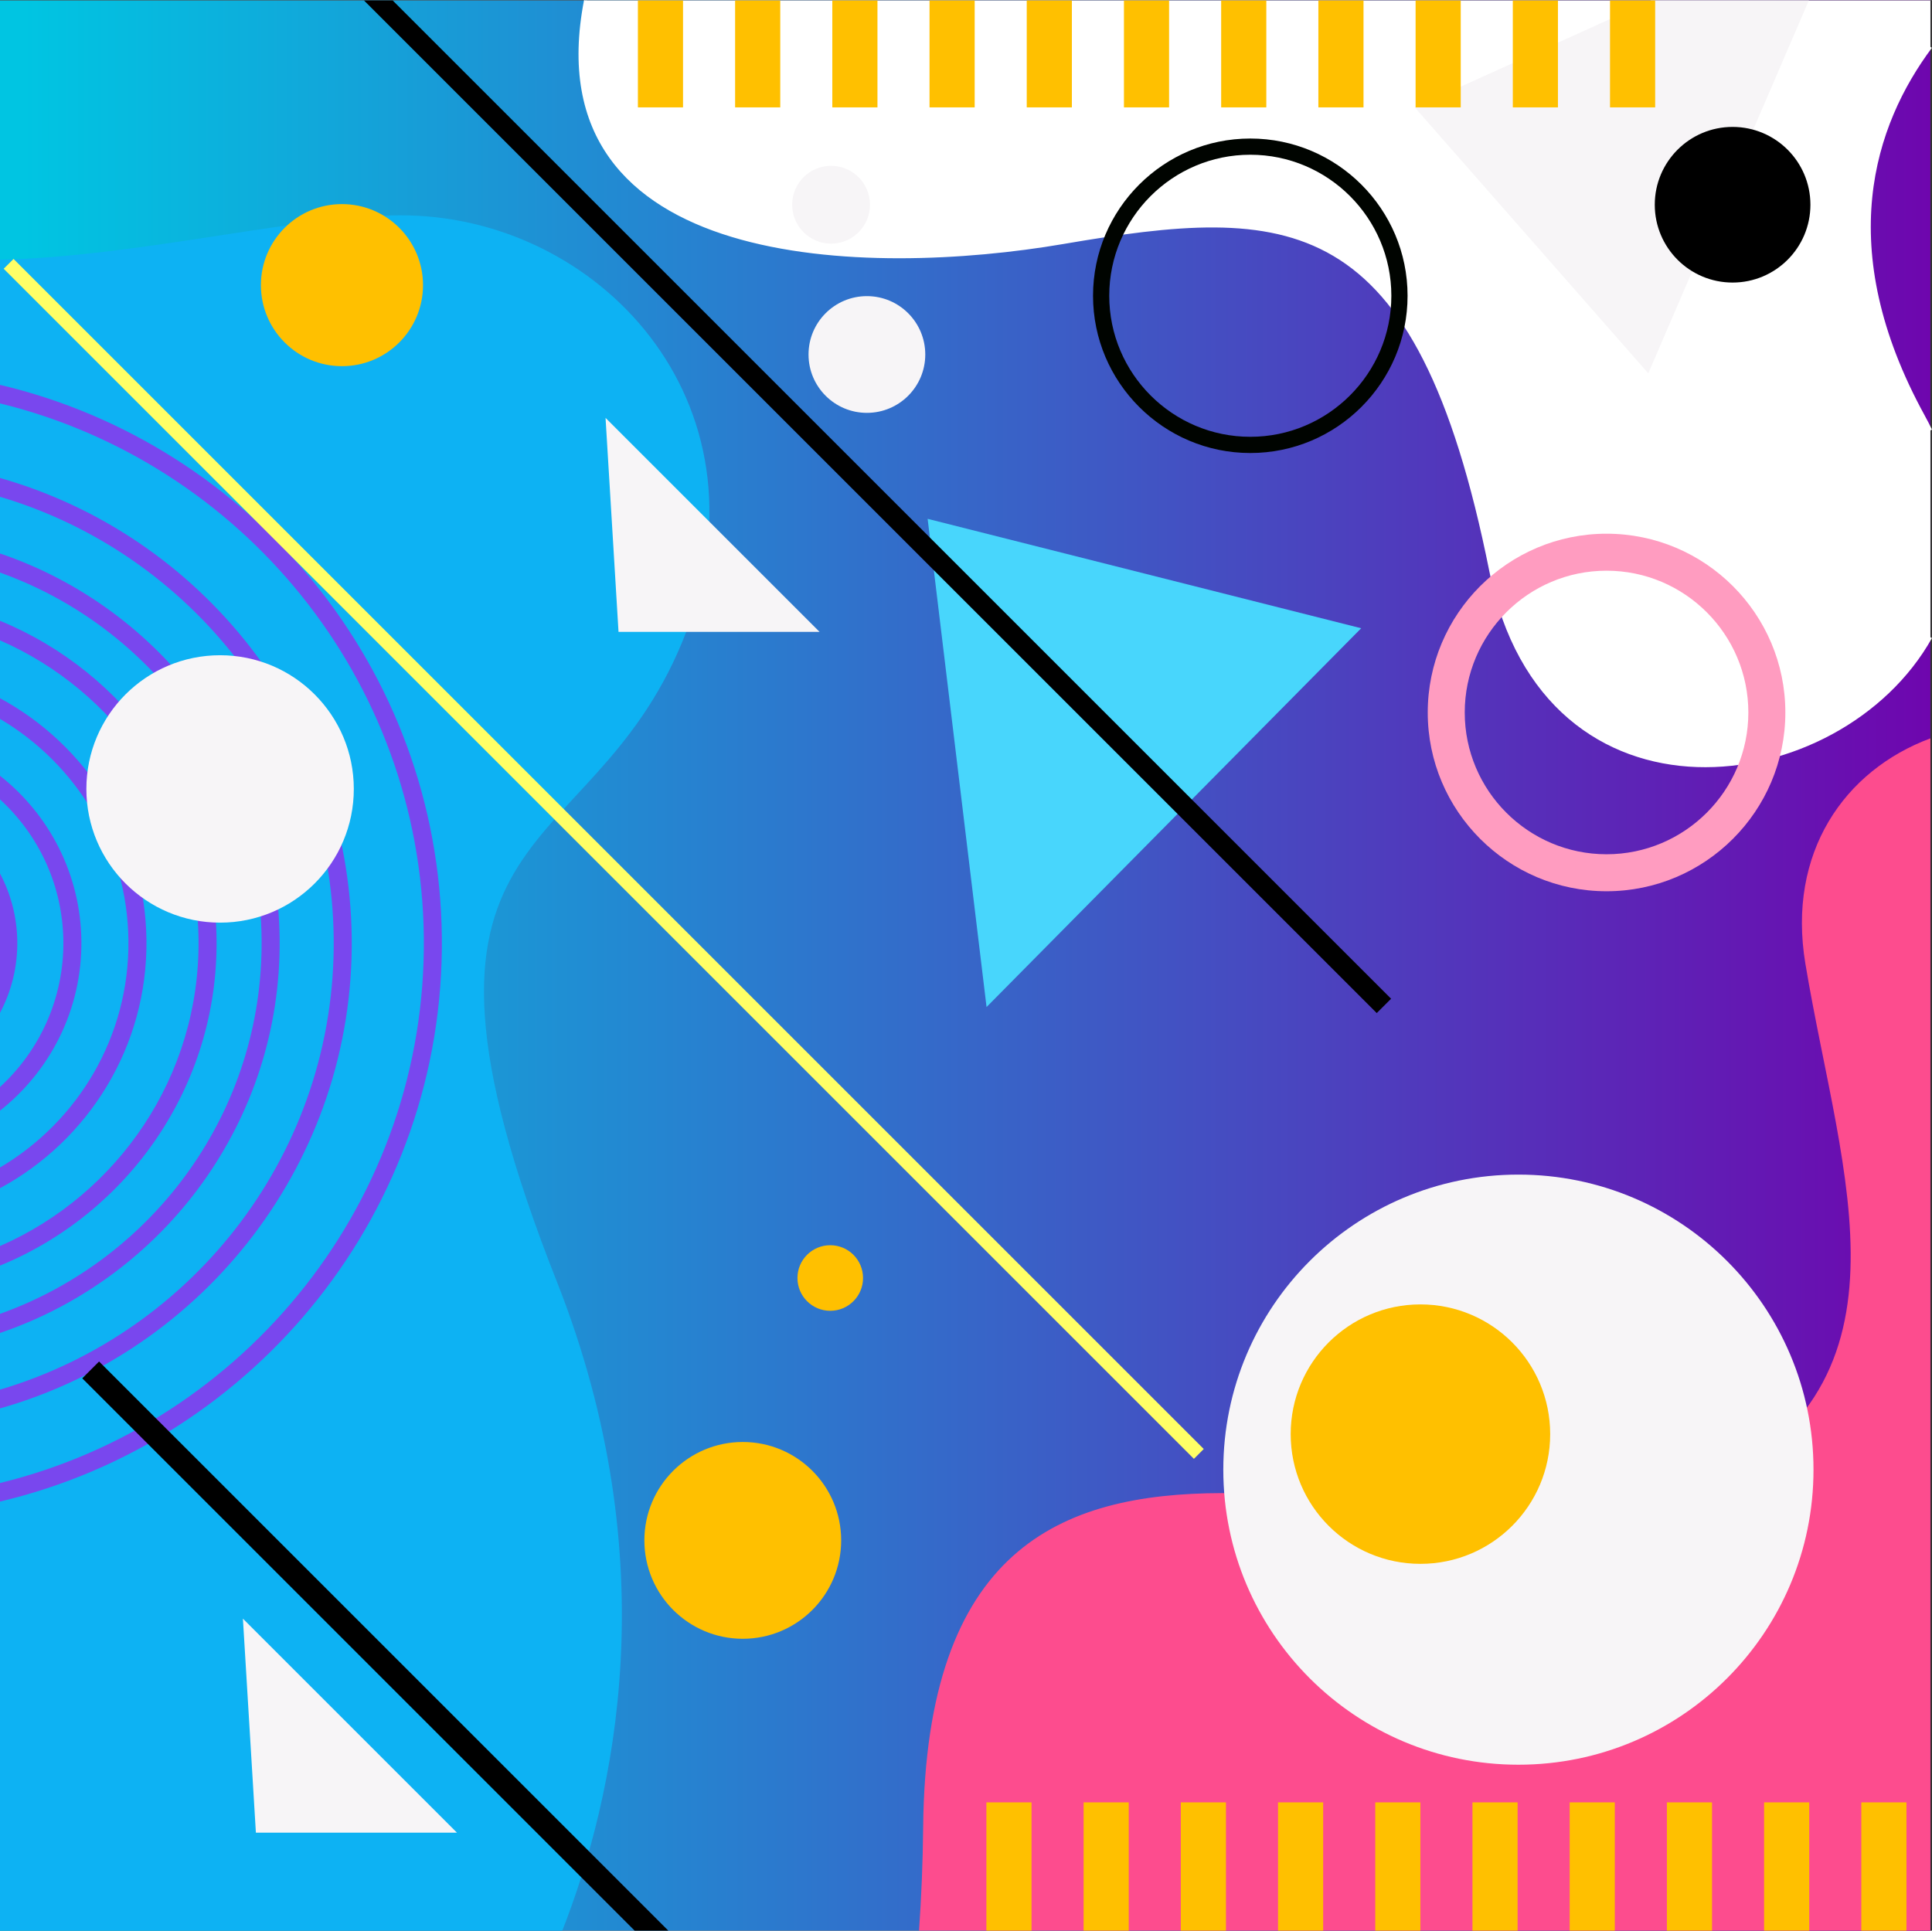 <?xml version="1.0" encoding="UTF-8"?>
<!DOCTYPE svg PUBLIC "-//W3C//DTD SVG 1.1//EN" "http://www.w3.org/Graphics/SVG/1.1/DTD/svg11.dtd">
<!-- Creator: CorelDRAW 2021 (64-Bit) -->
<svg xmlns="http://www.w3.org/2000/svg" xml:space="preserve" width="3.798in" height="3.796in" version="1.1" style="shape-rendering:geometricPrecision; text-rendering:geometricPrecision; image-rendering:optimizeQuality; fill-rule:evenodd; clip-rule:evenodd"
viewBox="0 0 1817.76 1816.58"
 xmlns:xlink="http://www.w3.org/1999/xlink"
 xmlns:xodm="http://www.corel.com/coreldraw/odm/2003">
 <rect x="0" y="0" width="1817.76" height="1816.58" fill="#333333" stroke="none"/>
 <defs>
  <style type="text/css">
   <![CDATA[
    .str0 {stroke:white;stroke-width:3.32;stroke-miterlimit:10}
    .fil4 {fill:none;fill-rule:nonzero}
    .fil11 {fill:black;fill-rule:nonzero}
    .fil12 {fill:#000400;fill-rule:nonzero}
    .fil2 {fill:#0DB2F3;fill-rule:nonzero}
    .fil9 {fill:#48D6FC;fill-rule:nonzero}
    .fil6 {fill:#7947EE;fill-rule:nonzero}
    .fil5 {fill:#F7F5F7;fill-rule:nonzero}
    .fil1 {fill:#FD4C8E;fill-rule:nonzero}
    .fil7 {fill:#FF9CC0;fill-rule:nonzero}
    .fil8 {fill:#FFC000;fill-rule:nonzero}
    .fil10 {fill:#FFFF66;fill-rule:nonzero}
    .fil3 {fill:white;fill-rule:nonzero}
    .fil0 {fill:url(#id0)}
   ]]>
  </style>
  <linearGradient id="id0" gradientUnits="userSpaceOnUse" x1="-0" y1="908.45" x2="1816.26" y2="908.45">
   <stop offset="0" style="stop-opacity:1; stop-color:#00C5E2"/>
   <stop offset="0.012" style="stop-opacity:1; stop-color:#00C5E2"/>
   <stop offset="1" style="stop-opacity:1; stop-color:#6E06AE"/>
  </linearGradient>
 </defs>
 <g id="Layer_x0020_1">
  <g id="_2517416608032">
   <polygon class="fil0" points="-0,0.32 1816.26,0.32 1816.26,1816.58 -0,1816.58 "/>
   <path class="fil1" d="M1592.43 1406.44c221.01,-100.68 139.83,-297.23 106.18,-499.84 -17.34,-104.42 36.77,-181.84 117.65,-211.94l0 1121.92 -951.58 0c2.2,-30.91 3.56,-63.36 3.89,-97.49 5.19,-521.73 502.85,-211.97 723.86,-312.65z"/>
   <path class="fil2" d="M-0 244.27c134.03,-2.86 289.41,-44.22 385.49,-41.64 184.29,4.96 346.23,183.16 256.52,401.03 -89.71,217.88 -292.47,160.78 -118.12,602.12 104.23,263.84 54.15,485.93 5.17,610.8l-529.07 0 0 -1572.31z"/>
   <path class="fil3" d="M1809.5 391.77c2.41,4.39 4.65,8.75 6.77,13.09l0 194.63c-84.98,152 -362.81,190.1 -413.31,-62.06 -69.27,-345.93 -189.99,-345.93 -403.15,-309.51 -181.86,31.05 -498.05,26.91 -448.67,-227.6l1265.14 0 0 43.64c-54.2,72.85 -93.95,189.03 -6.77,347.81z"/>
   <path class="fil4 str0" d="M1809.5 391.77c2.41,4.39 4.65,8.75 6.77,13.09m0 194.63c-84.98,152 -362.81,190.1 -413.31,-62.06 -69.27,-345.93 -189.99,-345.93 -403.15,-309.51 -181.86,31.05 -498.05,26.91 -448.67,-227.6m1265.14 43.64c-54.2,72.85 -93.95,189.03 -6.77,347.81"/>
   <polygon class="fil5" points="1701.89,0.32 1550.82,351.2 1331.14,101 1553.5,0.32 "/>
   <path class="fil6" d="M-0 1395.38c230.85,-56.38 401.52,-266.19 398.76,-513.78 -2.71,-243.53 -172.37,-446.78 -398.76,-502.12l0 -17.45c235.74,55.7 412.9,266.52 415.72,519.38 2.86,257.06 -175.35,474.66 -415.72,531.41l0 -17.44z"/>
   <path class="fil6" d="M-0 1307.5c183.11,-54.15 316.2,-224.78 313.97,-424.95 -2.19,-196.76 -134.45,-362.07 -313.97,-415.19l0 -17.69c188.91,53.63 328.63,226.57 330.93,432.7 2.34,209.66 -138.25,388.16 -330.93,442.82l0 -17.68z"/>
   <path class="fil6" d="M-0 1236.19c144.76,-51.63 247.94,-190.8 246.14,-352.89 -1.77,-159.19 -104.29,-294.02 -246.14,-344.63l0 -17.98c151.29,51.32 261.21,193.82 263.1,362.43 1.91,171.63 -108.73,318.71 -263.1,371.05l0 -17.97z"/>
   <path class="fil6" d="M-0 1172.39c111,-48.49 188.22,-159.87 186.79,-288.43 -1.41,-126.1 -78.1,-234 -186.79,-281.5l0 -18.41c118.18,48.51 202.23,164.14 203.75,299.72 1.54,138.16 -83.07,257.52 -203.75,307.03l0 -18.41z"/>
   <path class="fil6" d="M-0 1098.49c73.08,-43.11 121.85,-123.02 120.84,-213.79 -0.99,-88.84 -49.4,-166.2 -120.84,-208.33l0 -19.47c81.08,43.8 136.7,129.11 137.8,227.61 1.12,100.58 -54.91,188.68 -137.8,233.45l0 -19.47z"/>
   <path class="fil6" d="M-0 1022.74c37.13,-34.06 60.21,-83.13 59.61,-137.37 -0.59,-52.77 -23.49,-100.15 -59.61,-133.28l0 -22.23c46.01,36.29 75.87,92.28 76.57,155.32 0.72,64.64 -29.37,122.55 -76.57,159.8l0 -22.24z"/>
   <path class="fil6" d="M-0 821.87c10.15,19.13 16.01,40.88 16.27,63.99 0.27,24.21 -5.65,47.08 -16.27,67.1l0 -131.09z"/>
   <path class="fil5" d="M1150.97 1382.81c0,153.34 124.32,277.64 277.65,277.64 153.34,0 277.65,-124.3 277.65,-277.64 0,-153.35 -124.31,-277.65 -277.65,-277.65 -153.34,0 -277.65,124.3 -277.65,277.65z"/>
   <path class="fil7" d="M1511.55 536.9c73.56,0 133.42,59.86 133.42,133.43 0,73.56 -59.86,133.4 -133.42,133.4 -73.57,0 -133.42,-59.84 -133.42,-133.4 0,-73.57 59.85,-133.43 133.42,-133.43zm0 301.64c92.77,0 168.23,-75.45 168.23,-168.21 0,-92.77 -75.46,-168.23 -168.23,-168.23 -92.77,0 -168.23,75.46 -168.23,168.23 0,92.76 75.46,168.21 168.23,168.21z"/>
   <path class="fil8" d="M245.48 268.19c0,42.12 34.14,76.26 76.26,76.26 42.12,0 76.26,-34.14 76.26,-76.26 0,-42.11 -34.14,-76.25 -76.26,-76.25 -42.11,0 -76.26,34.14 -76.26,76.25z"/>
   <path class="fil8" d="M1214.37 1349.36c0,67.43 54.65,122.08 122.07,122.08 67.43,0 122.08,-54.65 122.08,-122.08 0,-67.42 -54.65,-122.05 -122.08,-122.05 -67.41,0 -122.07,54.63 -122.07,122.05z"/>
   <polygon class="fil9" points="872.78,488.1 1280.7,591.06 928.22,947.49 "/>
   <polygon class="fil8" points="1793.72,1816.58 1793.72,1695.9 1751.25,1695.9 1751.25,1816.58 "/>
   <polygon class="fil8" points="1702.25,1816.58 1702.25,1695.9 1659.78,1695.9 1659.78,1816.58 "/>
   <polygon class="fil8" points="1610.79,1816.58 1610.79,1695.9 1568.32,1695.9 1568.32,1816.58 "/>
   <polygon class="fil8" points="1519.33,1816.58 1519.33,1695.9 1476.86,1695.9 1476.86,1816.58 "/>
   <polygon class="fil8" points="1427.86,1816.58 1427.86,1695.9 1385.39,1695.9 1385.39,1816.58 "/>
   <polygon class="fil8" points="1336.4,1816.58 1336.4,1695.9 1293.93,1695.9 1293.93,1816.58 "/>
   <polygon class="fil8" points="1244.93,1816.58 1244.93,1695.9 1202.46,1695.9 1202.46,1816.58 "/>
   <polygon class="fil8" points="1153.47,1816.58 1153.47,1695.9 1110.99,1695.9 1110.99,1816.58 "/>
   <polygon class="fil8" points="1062,1816.58 1062,1695.9 1019.53,1695.9 1019.53,1816.58 "/>
   <polygon class="fil8" points="970.54,1816.58 970.54,1695.9 928.07,1695.9 928.07,1816.58 "/>
   <polygon class="fil8" points="1514.82,100.93 1557.29,100.93 1557.29,0.32 1514.82,0.32 "/>
   <polygon class="fil8" points="1423.36,100.93 1465.82,100.93 1465.82,0.32 1423.36,0.32 "/>
   <polygon class="fil8" points="1331.89,100.93 1374.36,100.93 1374.36,0.32 1331.89,0.32 "/>
   <polygon class="fil8" points="1240.42,100.93 1282.89,100.93 1282.89,0.32 1240.42,0.32 "/>
   <polygon class="fil8" points="1148.96,100.93 1191.43,100.93 1191.43,0.32 1148.96,0.32 "/>
   <polygon class="fil8" points="1057.49,100.93 1099.96,100.93 1099.96,0.32 1057.49,0.32 "/>
   <polygon class="fil8" points="966.03,100.93 1008.5,100.93 1008.5,0.32 966.03,0.32 "/>
   <polygon class="fil8" points="874.57,100.93 917.04,100.93 917.04,0.32 874.57,0.32 "/>
   <polygon class="fil8" points="783.1,100.93 825.57,100.93 825.57,0.32 783.1,0.32 "/>
   <polygon class="fil8" points="691.64,100.93 734.11,100.93 734.11,0.32 691.64,0.32 "/>
   <polygon class="fil8" points="600.18,100.93 642.64,100.93 642.64,0.32 600.18,0.32 "/>
   <polygon class="fil10" points="1123.32,1372.63 3.47,252.79 12.75,243.53 1132.58,1363.36 "/>
   <polygon class="fil11" points="1295.33,953.18 342.47,0.32 369.49,0.32 1308.84,939.67 "/>
   <polygon class="fil11" points="597.12,1816.58 77.39,1296.85 93.22,1281.02 628.79,1816.58 "/>
   <path class="fil5" d="M760.72 333.47c0,30.32 24.59,54.91 54.92,54.91 30.34,0 54.92,-24.59 54.92,-54.91 0,-30.34 -24.59,-54.93 -54.92,-54.93 -30.34,0 -54.92,24.59 -54.92,54.93z"/>
   <path class="fil5" d="M81.26 742.28c0,69.47 56.32,125.8 125.82,125.8 69.49,0 125.81,-56.33 125.81,-125.8 0,-69.5 -56.32,-125.83 -125.81,-125.83 -69.5,0 -125.82,56.33 -125.82,125.83z"/>
   <path class="fil8" d="M606.27 1449.34c0,51.14 41.46,92.61 92.59,92.61 51.13,0 92.57,-41.46 92.57,-92.61 0,-51.13 -41.44,-92.57 -92.57,-92.57 -51.14,0 -92.59,41.44 -92.59,92.57z"/>
   <path class="fil8" d="M750.3 1202.47c0,17.04 13.81,30.86 30.85,30.86 17.05,0 30.86,-13.82 30.86,-30.86 0,-17.05 -13.81,-30.86 -30.86,-30.86 -17.04,0 -30.85,13.81 -30.85,30.86z"/>
   <path class="fil5" d="M745.32 192.54c0,20.23 16.39,36.62 36.61,36.62 20.22,0 36.62,-16.39 36.62,-36.62 0,-20.23 -16.4,-36.62 -36.62,-36.62 -20.23,0 -36.61,16.4 -36.61,36.62z"/>
   <path class="fil11" d="M1556.92 192.54c0,40.44 32.78,73.23 73.22,73.23 40.45,0 73.23,-32.79 73.23,-73.23 0,-40.45 -32.78,-73.23 -73.23,-73.23 -40.44,0 -73.22,32.79 -73.22,73.23z"/>
   <polygon class="fil5" points="228.55,1523.01 429.93,1724.38 240.76,1724.38 "/>
   <polygon class="fil5" points="569.74,393.09 771.12,594.47 581.95,594.47 "/>
   <path class="fil12" d="M1176.37 145.49c73.17,0 132.71,59.54 132.71,132.72 0,73.17 -59.54,132.7 -132.71,132.7 -73.18,0 -132.71,-59.53 -132.71,-132.7 0,-73.18 59.53,-132.72 132.71,-132.72zm0 280.68c81.59,0 147.97,-66.39 147.97,-147.96 0,-81.59 -66.38,-147.97 -147.97,-147.97 -81.59,0 -147.97,66.38 -147.97,147.97 0,81.57 66.39,147.96 147.97,147.96z"/>
  </g>
 </g>
</svg>
